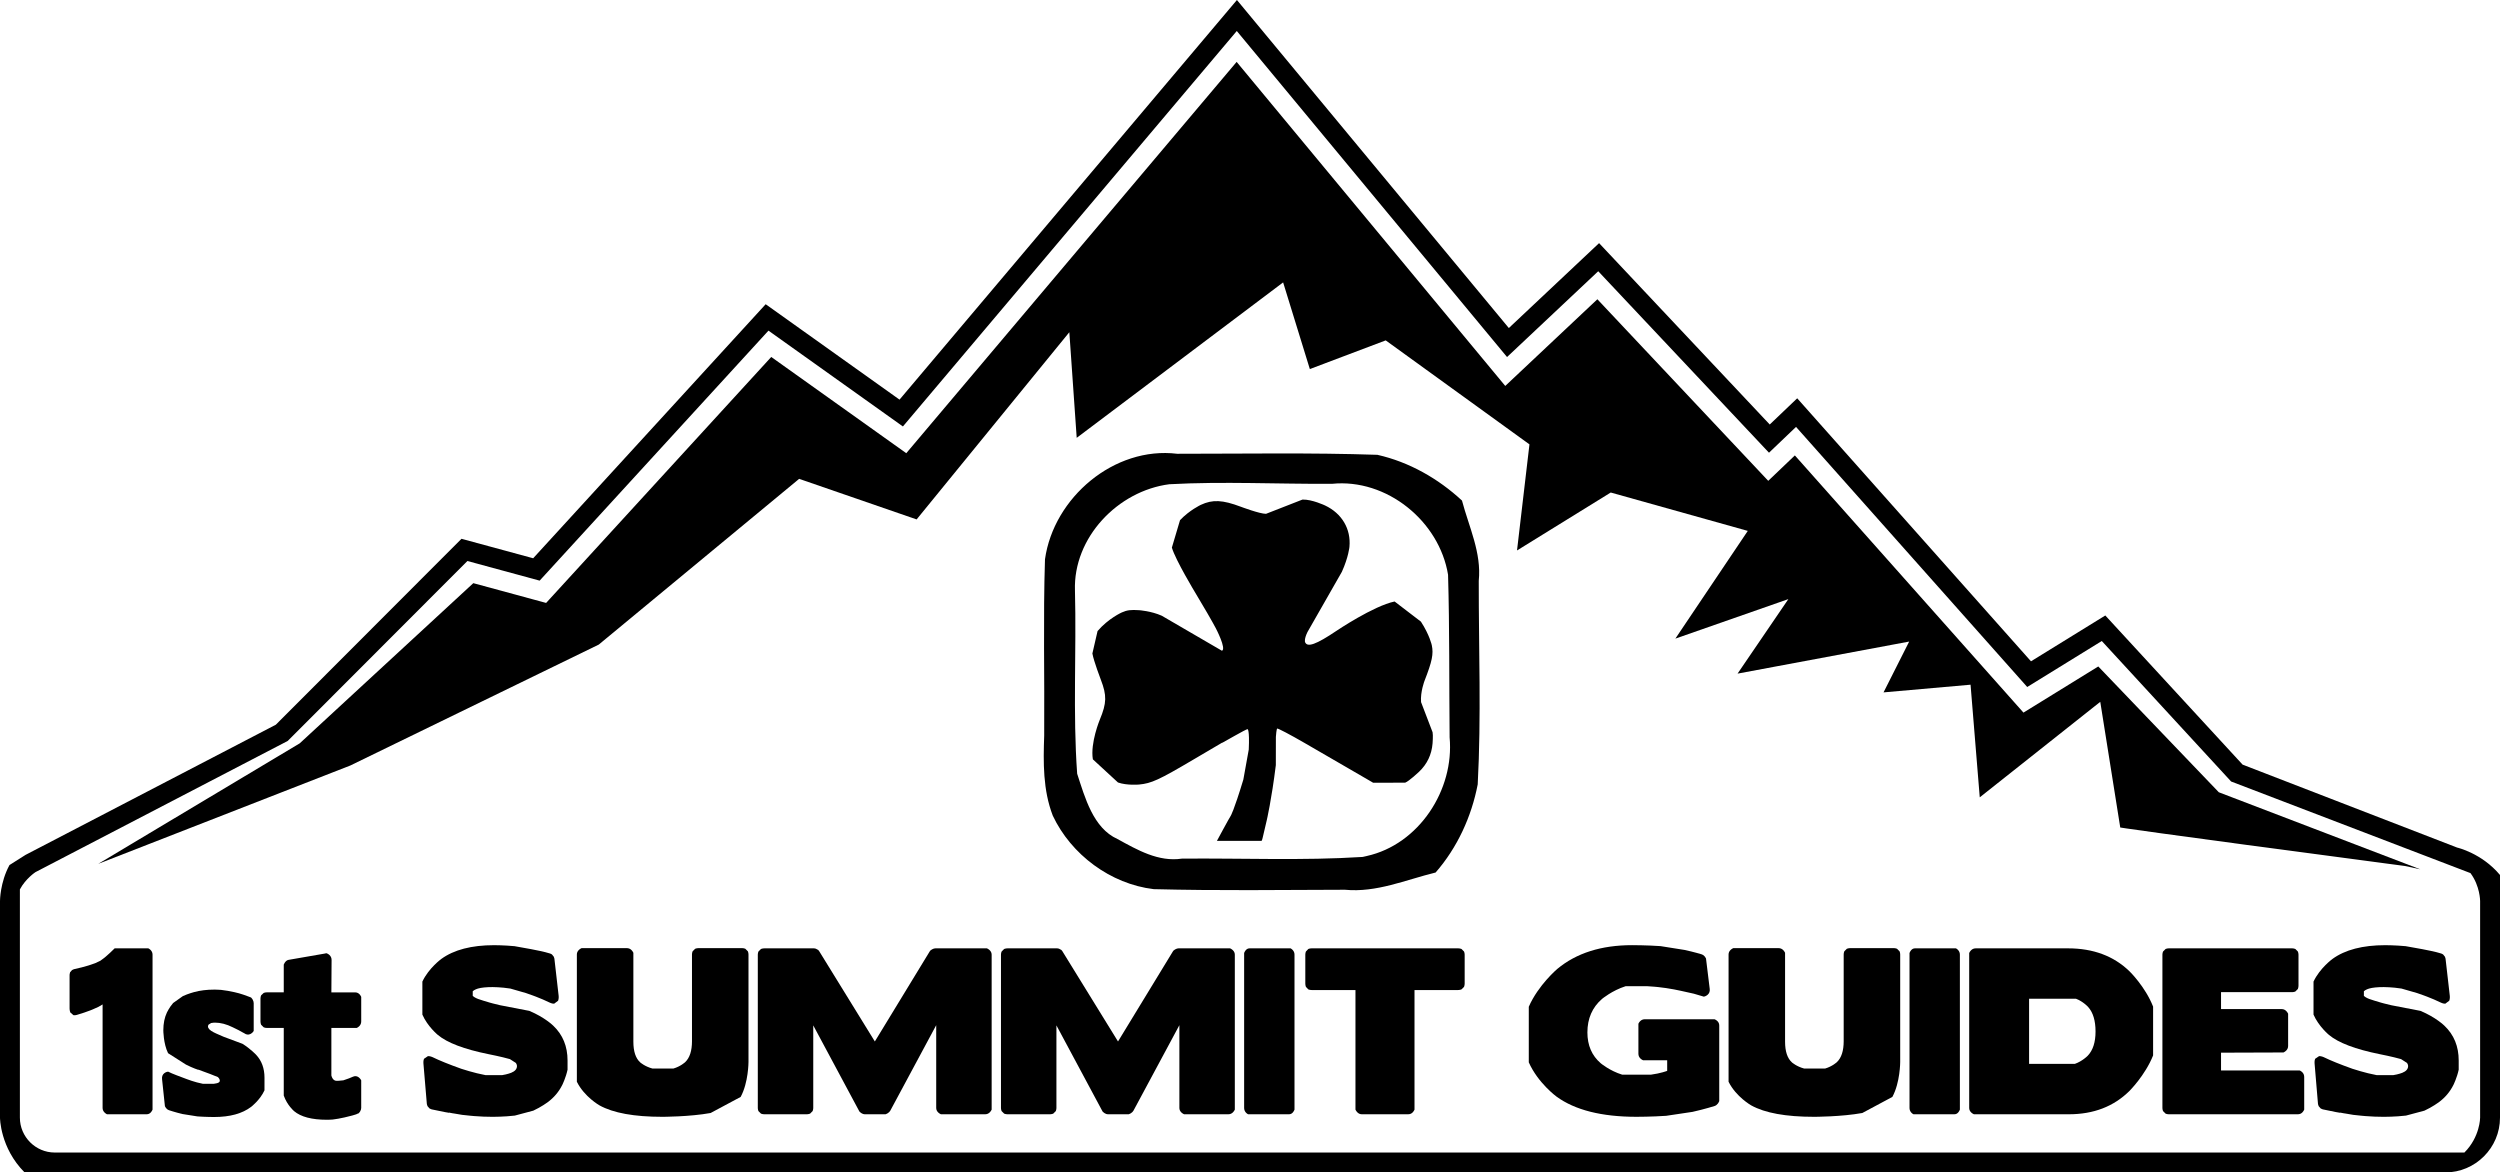 <?xml version="1.0" encoding="UTF-8" standalone="no"?>
<svg
   xmlns:dc="http://purl.org/dc/elements/1.1/"
   xmlns:cc="http://creativecommons.org/ns#"
   xmlns:rdf="http://www.w3.org/1999/02/22-rdf-syntax-ns#"
   xmlns:svg="http://www.w3.org/2000/svg"
   xmlns="http://www.w3.org/2000/svg"
   xmlns:sodipodi="http://sodipodi.sourceforge.net/DTD/sodipodi-0.dtd"
   xmlns:inkscape="http://www.inkscape.org/namespaces/inkscape"
   width="743.41"
   height="348.637"
   id="svg6903"
   version="1.1"
   inkscape:version="0.48.4 r9939"
   sodipodi:docname="girl guides logo.dxf">
  <sodipodi:namedview
     pagecolor="#ffffff"
     bordercolor="#666666"
     borderopacity="1"
     objecttolerance="10"
     gridtolerance="10"
     guidetolerance="10"
     inkscape:pageopacity="0"
     inkscape:pageshadow="2"
     inkscape:window-width="1676"
     inkscape:window-height="1011"
     id="namedview7014"
     showgrid="false"
     fit-margin-top="0"
     fit-margin-left="0"
     fit-margin-right="0"
     fit-margin-bottom="0"
     inkscape:zoom="1.2685914"
     inkscape:cx="407.2033"
     inkscape:cy="109.30381"
     inkscape:window-x="0"
     inkscape:window-y="18"
     inkscape:window-maximized="0"
     inkscape:current-layer="g6924" />
  <desc
     id="desc6905">/home/pierre/Downloads/girl guides logo.dxf - scale = 27.814512</desc>
  <defs
     id="defs6907">
    <marker
       id="DistanceX"
       orient="auto"
       refX="0"
       refY="0"
       style="overflow:visible">
      <path
         d="M 3,-3 -3,3 M 0,-5 0,5"
         style="stroke:#000000;stroke-width:0.5"
         id="path6910"
         inkscape:connector-curvature="0" />
    </marker>
    <pattern
       height="8"
       id="Hatch"
       patternUnits="userSpaceOnUse"
       width="8"
       x="0"
       y="0">
      <path
         d="M8 4 l-4,4"
         linecap="square"
         stroke="#000000"
         stroke-width="0.25"
         id="path6913" />
      <path
         d="M6 2 l-4,4"
         linecap="square"
         stroke="#000000"
         stroke-width="0.25"
         id="path6915" />
      <path
         d="M4 0 l-4,4"
         linecap="square"
         stroke="#000000"
         stroke-width="0.25"
         id="path6917" />
    </pattern>
    <symbol
       id="*Model_Space" />
    <symbol
       id="*Paper_Space" />
    <symbol
       id="*Paper_Space0" />
  </defs>
  <g
     inkscape:groupmode="layer"
     inkscape:label="0"
     id="g6922"
     transform="translate(-0.342,-275.948)" />
  <g
     inkscape:groupmode="layer"
     inkscape:label="Layer 1"
     id="g6924"
     transform="translate(-0.342,-275.948)">
    <path
       style="color:#000000;fill:#000000;fill-opacity:1;fill-rule:nonzero;stroke:none;marker:none;visibility:visible;display:inline;overflow:visible;enable-background:accumulate"
       d="m 406.731,530.502 c 15.574,-3.438 26.119,-19.704 24.673,-35.292 -0.155,-16.117 0.005,-32.237 -0.462,-48.35 -2.6,-15.954 -18.276,-28.705 -34.542,-27.039 -16.11,0.09 -32.257,-0.757 -48.344,0.122 -15.302,1.988 -28.615,15.849 -28.06,31.626 0.465,18.148 -0.648,36.335 0.655,54.46 2.31,7.061 4.753,16.153 11.984,19.416 5.915,3.229 12.16,6.877 19.174,5.826 17.905,-0.163 35.858,0.633 53.731,-0.5 0.397,-0.089 0.794,-0.179 1.192,-0.268 z m -63.32,9.848 c -12.813,-1.528 -24.558,-10.265 -30.013,-21.863 -2.934,-7.63 -2.837,-15.797 -2.55,-23.816 0.13,-17.465 -0.321,-34.962 0.233,-52.407 2.57,-18.349 20.593,-33.665 39.316,-31.38 19.841,7.2e-4 39.696,-0.358 59.532,0.31 9.423,2.128 18.096,7.061 25.153,13.606 2.078,7.862 5.85,15.53 4.987,23.882 -0.03,20.163 0.767,40.374 -0.309,60.505 -1.844,9.608 -6.069,18.82 -12.518,26.213 -8.892,2.176 -17.619,6.04 -26.965,5.126 -18.956,0.052 -37.915,0.32 -56.867,-0.176 z"
       id="path6928"
       inkscape:connector-curvature="0" />
    <path
       d="m 364.097,522.509 c 1.035,-1.914 2.023,-3.68 2.197,-3.928 0,0 0.885,-1.256 3.775,-10.819 0.745,-4.141 0.745,-4.141 1.608,-8.916 0.282,-6.081 -0.358,-6.081 -0.358,-6.081 -0.19,0 -1.942,0.909 -3.891,2.022 0,0 -1.951,1.109 -3.588,2.019 -0.053,0 -0.053,0 -0.105,0 -3.854,2.254 -8.512,5.007 -8.512,5.007 -10.264,6.063 -12.485,7.083 -16.161,7.427 0,0 -3.578,0.333 -6.272,-0.61 -2.777,-2.561 -2.777,-2.561 -7.473,-6.888 -0.798,-4.889 2.067,-11.787 2.067,-11.787 2.063,-4.97 2.118,-7.181 0.301,-11.908 0,0 -2.077,-5.402 -2.506,-7.778 0.619,-2.675 0.619,-2.675 1.537,-6.662 3.212,-3.765 7.204,-5.538 7.204,-5.538 1.567,-0.697 2.648,-0.837 5.162,-0.67 0,0 3.578,0.237 6.725,1.644 10.082,5.866 10.082,5.866 17.897,10.415 1.414,-0.511 -1.831,-6.708 -1.831,-6.708 -0.988,-1.888 -3.731,-6.63 -6.094,-10.537 0,0 -5.897,-9.744 -6.964,-13.429 1.556,-5.242 1.556,-5.242 2.422,-8.153 2.828,-2.995 6.193,-4.562 6.193,-4.562 3.49,-1.625 6.458,-1.484 11.871,0.559 0,0 5.614,2.12 7.508,2.113 5.504,-2.153 5.504,-2.153 10.85,-4.241 2.826,-0.079 6.708,1.757 6.708,1.757 5.013,2.373 7.734,6.983 7.252,12.293 0,0 -0.276,3.067 -2.252,7.431 -5.307,9.295 -5.307,9.295 -10.237,17.926 -1.037,2.131 -0.717,2.968 -0.717,2.968 0.649,1.686 3.297,0.737 9.374,-3.358 0,0 10.946,-7.377 17.257,-8.705 5.198,3.979 5.198,3.979 7.829,5.992 2.598,4 3.229,7.006 3.229,7.006 0.548,2.613 0.105,4.779 -2.159,10.589 0,0 -1.273,3.268 -1.031,6.333 1.942,5.073 1.942,5.073 3.428,8.96 0.187,0.903 -0.006,3.31 -0.006,3.31 -0.27,3.343 -1.623,6.18 -4.041,8.466 0,0 -2.955,2.791 -4.113,3.222 -4.534,0.009 -4.534,0.009 -9.521,0.016 0.177,0.083 -20.351,-11.806 -20.351,-11.806 -4.306,-2.495 -7.993,-4.433 -8.195,-4.307 0,0 -0.202,0.125 -0.371,2.488 -0.004,2.763 -0.004,2.763 -0.015,8.388 -1.274,10.342 -2.712,16.459 -2.712,16.459 -0.522,2.223 -1.052,4.496 -1.182,5.051 0,0 -0.227,0.993 -0.353,1.01 -6.573,0 -6.573,0 -6.573,0 -6.694,0 -6.694,0 -6.694,0 0,0 1.883,-3.479 1.883,-3.479 z"
       style="color:#000000;fill:#000000;fill-opacity:1;fill-rule:nonzero;stroke:none;marker:none;visibility:visible;display:inline;overflow:visible;enable-background:accumulate"
       id="path6930"
       inkscape:connector-curvature="0" />
    <path
       d="m 43.939,607.291 c 0.504,0 0.923,-0.189 1.259,-0.567 0,0 0.336,-0.378 0.504,-0.818 0,-0.504 0,-0.504 0,-0.504 0,-45.562 0,-45.562 0,-45.562 0,-0.504 -0.168,-0.944 -0.504,-1.322 0,0 -0.336,-0.378 -0.755,-0.567 -0.504,0 -0.504,0 -0.504,0 -9.502,0 -9.502,0 -9.502,0 -0.965,0.965 -1.857,1.793 -2.675,2.486 0,0 -0.818,0.692 -1.584,1.206 -0.713,0.336 -0.713,0.336 -1.511,0.713 -0.975,0.367 -2.129,0.724 -2.129,0.724 -1.154,0.357 -2.507,0.703 -4.059,1.038 0,0 -0.378,0.084 -0.714,0.294 -0.293,0.336 -0.293,0.336 -0.587,0.671 -0.147,0.398 -0.147,0.86 -0.147,0.86 0,0 0,9.88 0,9.88 0,0 0,0.671 0.231,1.206 0.461,0.398 0.461,0.398 0.923,0.797 0.524,0.094 1.112,-0.115 1.112,-0.115 1.426,-0.42 2.737,-0.86 3.933,-1.322 0,0 1.196,-0.462 2.402,-1.049 1.217,-0.714 1.217,-0.714 1.217,-0.714 0,30.774 0,30.774 0,30.774 0,0.504 0.178,0.944 0.535,1.322 0,0 0.357,0.378 0.766,0.567 0.461,0 0.461,0 0.461,0 z"
       style="color:#000000;fill:#000000;fill-opacity:1;fill-rule:nonzero;stroke:none;marker:none;visibility:visible;display:inline;overflow:visible;enable-background:accumulate"
       id="path6932"
       inkscape:connector-curvature="0" />
    <path
       d="m 78.992,596.404 c 0,-2.769 -0.839,-5.045 -2.517,-6.828 0,0 -1.678,-1.783 -4.028,-3.241 -3.021,-1.133 -3.021,-1.133 -5.622,-2.098 -1.857,-0.766 -2.968,-1.332 -2.968,-1.332 -1.112,-0.566 -1.668,-1.143 -1.668,-1.731 0,0 0,-0.294 0.189,-0.556 0.378,-0.23 0.378,-0.23 0.755,-0.461 0.504,-0.115 1.133,-0.115 1.133,-0.115 1.678,0 3.44,0.461 5.286,1.384 0,0 0.965,0.461 1.731,0.849 0.566,0.315 0.566,0.315 1.133,0.629 0.367,0.199 0.535,0.283 0.535,0.283 0.629,0.462 1.259,0.535 1.888,0.22 0,0 0.629,-0.315 0.944,-0.892 0,-0.839 0,-0.839 0,-0.839 0,-7.426 0,-7.426 0,-7.426 0,-0.336 -0.105,-0.692 -0.315,-1.07 0,0 -0.21,-0.378 -0.462,-0.608 -0.294,-0.084 -0.294,-0.084 -0.881,-0.336 -0.692,-0.262 -1.49,-0.535 -1.49,-0.535 -0.797,-0.273 -1.668,-0.514 -2.612,-0.724 0,0 -0.944,-0.21 -1.93,-0.388 -1.028,-0.147 -1.028,-0.147 -2.056,-0.294 -1.017,-0.073 -2.024,-0.073 -2.024,-0.073 -2.14,0 -4.111,0.241 -5.916,0.724 0,0 -1.804,0.483 -3.377,1.206 -1.343,0.965 -1.343,0.965 -2.895,2.056 -1.133,1.301 -1.846,2.811 -1.846,2.811 -0.713,1.51 -1.07,3.272 -1.07,5.286 0,0 0,3.943 1.405,6.817 2.811,1.804 2.811,1.804 5.328,3.398 2.056,1.049 3.65,1.552 3.65,1.552 0,0 0,-0.063 0,-0.063 0,0 1.972,0.713 3.535,1.301 1.154,0.461 1.154,0.461 2.307,0.923 0.577,0.503 0.577,1.049 0.577,1.049 0,0.336 -0.23,0.577 -0.692,0.724 0,0 -0.461,0.147 -1.091,0.22 -0.797,0 -0.797,0 -3.273,0 -2.412,-0.462 -4.762,-1.385 -4.762,-1.385 -1.259,-0.461 -2.287,-0.849 -3.084,-1.164 0,0 -0.797,-0.315 -1.384,-0.556 -0.378,-0.168 -0.378,-0.168 -1.091,-0.503 -0.619,0.042 -1.143,0.461 -1.143,0.461 -0.524,0.419 -0.745,1.007 -0.661,1.762 0,0 0,0 0.818,7.741 0,0 0,0 0.042,0.336 0.147,0.315 0.398,0.608 0.398,0.608 0.252,0.294 0.525,0.482 0.818,0.566 0,0 1.888,0.629 3.954,1.123 2.244,0.357 2.244,0.357 4.489,0.713 2.402,0.178 4.961,0.178 4.961,0.178 4.699,0 8.37,-1.007 11.013,-3.021 0,0 2.643,-2.014 3.965,-4.908 z"
       style="color:#000000;fill:#000000;fill-opacity:1;fill-rule:nonzero;stroke:none;marker:none;visibility:visible;display:inline;overflow:visible;enable-background:accumulate"
       id="path6934"
       inkscape:connector-curvature="0" />
    <path
       d="m 98.879,594.957 c 0,0 0,-13.342 0,-13.342 0,0 0,0 7.048,0 0,0 0,0 0.504,0 0.43,-0.189 0.787,-0.566 0.787,-0.566 0.357,-0.378 0.535,-0.839 0.535,-1.384 0,0 0,0 0,-6.734 0,0 0,0 0,-0.545 -0.178,-0.451 -0.535,-0.808 -0.535,-0.808 -0.357,-0.357 -0.787,-0.535 -1.29,-0.535 0,0 0,0 -7.048,0 0,0 0,0 0,0 0.063,-9.629 0.063,-9.629 0.063,-9.629 0,-0.587 -0.21,-1.08 -0.629,-1.479 0,0 -0.419,-0.398 -0.923,-0.535 -0.587,0.126 -0.587,0.126 -0.587,0.126 -10.51,1.825 -10.51,1.825 -10.51,1.825 -0.419,0.042 -0.787,0.252 -1.102,0.629 0,0 -0.314,0.378 -0.472,0.797 0,0.461 0,0.461 0,0.461 0,7.804 0,7.804 0,7.804 0,0 -5.097,0 -5.097,0 0,0 -0.462,0 -0.881,0.178 -0.378,0.357 -0.378,0.357 -0.755,0.713 -0.189,0.451 -0.189,0.996 -0.189,0.996 0,0 0,6.734 0,6.734 0,0 0,0.545 0.189,1.007 0.378,0.378 0.378,0.378 0.755,0.755 0.419,0.189 0.881,0.189 0.881,0.189 0,0 5.097,0 5.097,0 0,0 0,0 0,16.048 0,0 0,0 0,4.069 1.017,2.895 3.052,4.615 3.052,4.615 2.035,1.72 5.297,2.58 9.786,2.58 0,0 0.839,0 1.678,-0.063 0.839,-0.126 0.839,-0.126 1.678,-0.252 0.902,-0.168 1.867,-0.378 1.867,-0.378 0.881,-0.21 1.647,-0.398 2.297,-0.567 0,0 0.65,-0.168 1.185,-0.357 0.419,-0.21 0.419,-0.21 0.713,-0.294 0.252,-0.22 0.462,-0.577 0.462,-0.577 0.21,-0.357 0.315,-0.703 0.315,-1.038 0,0 0,0 0,-7.489 0,0 0,0 0,-0.713 -0.262,-0.546 -0.787,-0.923 -0.787,-0.923 -0.524,-0.378 -1.101,-0.42 -1.731,-0.126 0,0 -0.461,0.21 -1.112,0.462 -0.839,0.294 -0.839,0.294 -1.678,0.587 -0.944,0.147 -1.993,0.147 -1.993,0.147 -0.462,0 -0.839,-0.199 -1.133,-0.598 0,0 -0.294,-0.398 -0.44,-0.996 z"
       style="color:#000000;fill:#000000;fill-opacity:1;fill-rule:nonzero;stroke:none;marker:none;visibility:visible;display:inline;overflow:visible;enable-background:accumulate"
       id="path6936"
       inkscape:connector-curvature="0" />
    <path
       d="m 169.111,591.307 c 0,-4.196 -1.406,-7.636 -4.217,-10.321 0,0 -2.517,-2.517 -7.174,-4.447 -6.796,-1.343 -6.796,-1.343 -8.685,-1.678 -1.636,-0.367 -3.021,-0.766 -3.021,-0.766 -1.384,-0.398 -2.559,-0.766 -3.524,-1.102 0,0 -1.049,-0.378 -1.573,-0.902 0,-0.671 0,-0.671 0,-1.384 0.514,-0.504 1.542,-0.797 1.542,-0.797 1.028,-0.294 2.486,-0.44 4.374,-0.44 0,0 2.476,0 5.265,0.44 3.105,0.881 3.105,0.881 4.657,1.343 1.49,0.504 2.916,1.049 2.916,1.049 1.426,0.546 2.79,1.133 4.09,1.762 0,0 0.714,0.378 1.363,0.346 0.587,-0.441 0.587,-0.441 1.175,-0.881 0.252,-0.619 0.168,-1.416 0.168,-1.416 0,0 -1.259,-11.013 -1.259,-11.013 0,0 -0.042,-0.336 -0.199,-0.671 -0.273,-0.336 -0.273,-0.336 -0.546,-0.672 -0.304,-0.21 -0.639,-0.293 -0.639,-0.293 -0.797,-0.252 -1.794,-0.504 -2.989,-0.755 0,0 -1.196,-0.251 -2.591,-0.524 -1.594,-0.294 -1.594,-0.294 -4.909,-0.881 -3.126,-0.294 -6.062,-0.294 -6.062,-0.294 -6.713,0 -11.947,1.363 -15.702,4.091 0,0 -3.755,2.727 -5.632,6.734 0,5.286 0,5.286 0,9.818 1.531,3.524 4.594,6.041 4.594,6.041 2.811,2.349 7.846,4.258 15.104,5.727 0,0 3.86,0.755 6.335,1.468 1.091,0.671 1.091,0.671 1.762,1.133 0.336,0.461 0.336,0.923 0.336,0.923 0,0.881 -0.577,1.552 -1.731,2.014 0,0 -1.154,0.461 -2.675,0.692 -1.888,0 -1.888,0 -4.951,0 -3.419,-0.629 -7.195,-1.888 -7.195,-1.888 -3.65,-1.301 -6.503,-2.454 -8.559,-3.461 0,0 -0.713,-0.336 -1.363,-0.304 -0.587,0.398 -0.587,0.398 -1.175,0.797 -0.252,0.598 -0.168,1.395 -0.168,1.395 0,0 1.007,11.957 1.007,11.957 0,0 0.042,0.378 0.21,0.735 0.294,0.336 0.294,0.336 0.587,0.671 0.336,0.21 0.713,0.294 0.713,0.294 0.461,0.084 1.122,0.22 1.982,0.409 0,0 0.86,0.189 1.898,0.388 1.217,0.21 1.217,0.21 1.217,0.21 0,-0.063 0,-0.063 0,-0.063 0.336,0.084 0.661,0.147 0.975,0.189 0,0 0.315,0.042 0.682,0.105 0.419,0.084 0.419,0.084 2.224,0.378 1.814,0.22 3.64,0.367 3.64,0.367 1.825,0.147 3.661,0.22 5.506,0.22 0,0 3.441,0 6.535,-0.367 2.748,-0.734 2.748,-0.734 5.496,-1.468 2.328,-1.07 4.237,-2.476 4.237,-2.476 1.909,-1.405 3.377,-3.146 4.405,-5.223 0,0 1.028,-2.077 1.542,-4.478 z"
       style="color:#000000;fill:#000000;fill-opacity:1;fill-rule:nonzero;stroke:none;marker:none;visibility:visible;display:inline;overflow:visible;enable-background:accumulate"
       id="path6938"
       inkscape:connector-curvature="0" />
    <path
       d="m 206.115,585.517 c 0,2.895 -0.671,4.982 -2.014,6.262 0,0 -1.343,1.28 -3.524,1.919 -3.021,0 -3.021,0 -6.209,0 -2.276,-0.608 -3.64,-1.825 -3.64,-1.825 -1.363,-1.216 -2.045,-3.272 -2.045,-6.167 0,0 0,0 0,-25.928 0,0 0,0 0,-0.504 -0.189,-0.44 -0.567,-0.818 -0.567,-0.818 -0.378,-0.378 -0.839,-0.567 -1.384,-0.567 0,0 0,0 -12.901,0 0,0 0,0 -0.546,0 -0.461,0.189 -0.839,0.567 -0.839,0.567 -0.378,0.378 -0.567,0.818 -0.567,1.322 0,0 0,0 0,31.34 0,0 0,0 0,6.503 2.245,4.51 6.734,7.027 6.734,7.027 4.069,2.266 10.3,3.398 18.691,3.398 0,0 8.139,0 14.348,-1.133 4.279,-2.266 4.279,-2.266 8.936,-4.783 2.328,-4.3 2.328,-10.384 2.328,-10.384 0,0 0,-31.969 0,-31.969 0,0 0,-0.504 -0.189,-0.944 -0.378,-0.378 -0.378,-0.378 -0.755,-0.755 -0.44,-0.189 -0.944,-0.189 -0.944,-0.189 0,0 -12.964,0 -12.964,0 0,0 -0.545,0 -1.007,0.189 -0.378,0.378 -0.378,0.378 -0.755,0.755 -0.189,0.44 -0.189,0.944 -0.189,0.944 0,0 0,25.739 0,25.739 z"
       style="color:#000000;fill:#000000;fill-opacity:1;fill-rule:nonzero;stroke:none;marker:none;visibility:visible;display:inline;overflow:visible;enable-background:accumulate"
       id="path6940"
       inkscape:connector-curvature="0" />
    <path
       d="m 278.486,557.953 c -0.294,0 -0.608,0.094 -0.944,0.283 0,0 -0.336,0.189 -0.587,0.409 -0.168,0.252 -0.168,0.252 -0.168,0.252 -16.299,26.746 -16.299,26.746 -16.299,26.746 0,0 -16.488,-26.746 -16.488,-26.746 0,0 -0.126,-0.252 -0.367,-0.472 -0.357,-0.189 -0.357,-0.189 -0.713,-0.378 -0.304,-0.094 -0.556,-0.094 -0.556,-0.094 0,0 -14.726,0 -14.726,0 0,0 -0.546,0 -1.007,0.189 -0.378,0.378 -0.378,0.378 -0.755,0.755 -0.189,0.44 -0.189,0.944 -0.189,0.944 0,0 0,45.562 0,45.562 0,0 0,0.504 0.189,0.944 0.378,0.378 0.378,0.378 0.755,0.755 0.461,0.189 1.007,0.189 1.007,0.189 0,0 12.586,0 12.586,0 0,0 0.546,0 1.007,-0.189 0.378,-0.378 0.378,-0.378 0.755,-0.755 0.189,-0.44 0.189,-0.944 0.189,-0.944 0,0 0,-24.543 0,-24.543 0,0 0,0 13.593,25.362 0,0 0,0 0.168,0.294 0.251,0.251 0.587,0.461 0.587,0.461 0.336,0.21 0.65,0.315 0.944,0.315 0,0 0,0 5.916,0 0,0 0,0 0.294,0 0.315,-0.105 0.65,-0.315 0.65,-0.315 0.336,-0.21 0.587,-0.461 0.755,-0.755 0,0 0,0 13.656,-25.425 0,0 0,0 0,0 0,24.606 0,24.606 0,24.606 0,0.504 0.189,0.944 0.567,1.322 0,0 0.378,0.378 0.839,0.567 0.545,0 0.545,0 0.545,0 12.586,0 12.586,0 12.586,0 0.546,0 1.007,-0.189 1.384,-0.567 0,0 0.378,-0.378 0.567,-0.818 0,-0.504 0,-0.504 0,-0.504 0,-45.562 0,-45.562 0,-45.562 0,-0.504 -0.189,-0.944 -0.567,-1.322 0,0 -0.378,-0.378 -0.839,-0.567 -0.546,0 -0.546,0 -0.546,0 z"
       style="color:#000000;fill:#000000;fill-opacity:1;fill-rule:nonzero;stroke:none;marker:none;visibility:visible;display:inline;overflow:visible;enable-background:accumulate"
       id="path6942"
       inkscape:connector-curvature="0" />
    <path
       d="m 350.795,557.953 c -0.294,0 -0.608,0.094 -0.944,0.283 0,0 -0.336,0.189 -0.587,0.409 -0.168,0.252 -0.168,0.252 -0.168,0.252 -16.299,26.746 -16.299,26.746 -16.299,26.746 0,0 -16.488,-26.746 -16.488,-26.746 0,0 -0.126,-0.252 -0.367,-0.472 -0.357,-0.189 -0.357,-0.189 -0.713,-0.378 -0.304,-0.094 -0.556,-0.094 -0.556,-0.094 0,0 -14.726,0 -14.726,0 0,0 -0.546,0 -1.007,0.189 -0.378,0.378 -0.378,0.378 -0.755,0.755 -0.189,0.44 -0.189,0.944 -0.189,0.944 0,0 0,45.562 0,45.562 0,0 0,0.504 0.189,0.944 0.378,0.378 0.378,0.378 0.755,0.755 0.461,0.189 1.007,0.189 1.007,0.189 0,0 12.586,0 12.586,0 0,0 0.546,0 1.007,-0.189 0.378,-0.378 0.378,-0.378 0.755,-0.755 0.189,-0.44 0.189,-0.944 0.189,-0.944 0,0 0,-24.543 0,-24.543 0,0 0,0 13.593,25.362 0,0 0,0 0.168,0.294 0.251,0.251 0.587,0.461 0.587,0.461 0.336,0.21 0.65,0.315 0.944,0.315 0,0 0,0 5.916,0 0,0 0,0 0.294,0 0.315,-0.105 0.65,-0.315 0.65,-0.315 0.336,-0.21 0.587,-0.461 0.755,-0.755 0,0 0,0 13.656,-25.425 0,0 0,0 0,0 0,24.606 0,24.606 0,24.606 0,0.504 0.189,0.944 0.567,1.322 0,0 0.378,0.378 0.839,0.567 0.545,0 0.545,0 0.545,0 12.586,0 12.586,0 12.586,0 0.546,0 1.007,-0.189 1.384,-0.567 0,0 0.378,-0.378 0.567,-0.818 0,-0.504 0,-0.504 0,-0.504 0,-45.562 0,-45.562 0,-45.562 0,-0.504 -0.189,-0.944 -0.567,-1.322 0,0 -0.378,-0.378 -0.839,-0.567 -0.546,0 -0.546,0 -0.546,0 z"
       style="color:#000000;fill:#000000;fill-opacity:1;fill-rule:nonzero;stroke:none;marker:none;visibility:visible;display:inline;overflow:visible;enable-background:accumulate"
       id="path6944"
       inkscape:connector-curvature="0" />
    <path
       d="m 383.645,607.291 c 0.462,0 0.85,-0.189 1.164,-0.567 0,0 0.315,-0.378 0.472,-0.818 0,-0.504 0,-0.504 0,-0.504 0,-45.562 0,-45.562 0,-45.562 0,-0.504 -0.157,-0.944 -0.472,-1.322 0,0 -0.315,-0.378 -0.703,-0.567 -0.462,0 -0.462,0 -0.462,0 -11.705,0 -11.705,0 -11.705,0 -0.461,0 -0.849,0.189 -1.164,0.567 0,0 -0.315,0.378 -0.472,0.818 0,0.504 0,0.504 0,0.504 0,45.562 0,45.562 0,45.562 0,0.504 0.158,0.944 0.472,1.322 0,0 0.315,0.378 0.703,0.567 0.461,0 0.461,0 0.461,0 z"
       style="color:#000000;fill:#000000;fill-opacity:1;fill-rule:nonzero;stroke:none;marker:none;visibility:visible;display:inline;overflow:visible;enable-background:accumulate"
       id="path6946"
       inkscape:connector-curvature="0" />
    <path
       d="m 419.076,607.291 c 0.545,0 0.996,-0.189 1.353,-0.567 0,0 0.357,-0.378 0.535,-0.818 0,-0.504 0,-0.504 0,-0.504 0,-35.053 0,-35.053 0,-35.053 0,0 12.964,0 12.964,0 0,0 0.545,0 1.007,-0.189 0.378,-0.378 0.378,-0.378 0.755,-0.755 0.189,-0.462 0.189,-1.007 0.189,-1.007 0,0 0,-8.559 0,-8.559 0,0 0,-0.504 -0.189,-0.944 -0.378,-0.378 -0.378,-0.378 -0.755,-0.755 -0.462,-0.189 -1.007,-0.189 -1.007,-0.189 0,0 -43.549,0 -43.549,0 0,0 -0.545,0 -0.996,0.189 -0.357,0.378 -0.357,0.378 -0.713,0.755 -0.178,0.44 -0.178,0.944 -0.178,0.944 0,0 0,8.559 0,8.559 0,0 0,0.545 0.178,1.007 0.357,0.378 0.357,0.378 0.713,0.755 0.451,0.189 0.996,0.189 0.996,0.189 0,0 13.027,0 13.027,0 0,0 0,0 0,35.053 0,0 0,0 0,0.504 0.189,0.44 0.566,0.818 0.566,0.818 0.378,0.378 0.818,0.567 1.322,0.567 0,0 0,0 13.782,0 z"
       style="color:#000000;fill:#000000;fill-opacity:1;fill-rule:nonzero;stroke:none;marker:none;visibility:visible;display:inline;overflow:visible;enable-background:accumulate"
       id="path6948"
       inkscape:connector-curvature="0" />
    <path
       d="m 472.379,582.936 c 0,-4.111 1.447,-7.426 4.342,-9.943 0,0 3.021,-2.517 7.006,-3.776 4.951,0 4.951,0 6.545,0 1.584,0.084 3.157,0.252 3.157,0.252 1.573,0.168 3.136,0.398 4.689,0.692 0,0 3.188,0.629 5.915,1.28 2.266,0.671 2.266,0.671 2.979,0.881 0.608,-0.115 1.112,-0.556 1.112,-0.556 0.503,-0.441 0.713,-1.017 0.629,-1.731 0,0 0,0 -1.07,-8.748 0,0 0,0 -0.042,-0.336 -0.157,-0.325 -0.43,-0.64 -0.43,-0.64 -0.273,-0.315 -0.577,-0.514 -0.913,-0.598 0,0 -2.181,-0.671 -5.055,-1.29 -3.566,-0.566 -3.566,-0.566 -7.132,-1.133 -4.007,-0.283 -8.454,-0.283 -8.454,-0.283 -9.146,0 -16.551,2.349 -22.215,7.048 0,0 -5.664,4.783 -8.496,11.265 0,8.181 0,8.181 0,16.53 2.748,6.178 8.244,10.185 8.244,10.185 5.496,4.007 13.426,6.01 23.788,6.01 0,0 4.573,0 8.821,-0.294 3.922,-0.587 3.922,-0.587 7.845,-1.175 3.493,-0.776 6.555,-1.741 6.555,-1.741 0.378,-0.126 0.703,-0.367 0.975,-0.724 0,0 0.273,-0.357 0.409,-0.724 0,-0.378 0,-0.378 0,-0.378 0,-22.089 0,-22.089 0,-22.089 0,-0.545 -0.189,-0.996 -0.567,-1.353 0,0 -0.378,-0.357 -0.839,-0.535 -0.546,0 -0.546,0 -0.546,0 -20.138,0 -20.138,0 -20.138,0 -0.545,0 -1.007,0.178 -1.384,0.535 0,0 -0.378,0.357 -0.566,0.808 0,0.545 0,0.545 0,0.545 0,8.37 0,8.37 0,8.37 0,0.545 0.189,1.007 0.566,1.384 0,0 0.378,0.378 0.839,0.567 0.545,0 0.545,0 0.545,0 6.608,0 6.608,0 6.608,0 0,0 0,3.146 0,3.146 0,0 -1.972,0.755 -4.846,1.133 -3.776,0 -3.776,0 -8.517,0 -3.713,-1.133 -6.398,-3.398 -6.398,-3.398 -2.643,-2.266 -3.965,-5.328 -3.965,-9.188 z"
       style="color:#000000;fill:#000000;fill-opacity:1;fill-rule:nonzero;stroke:none;marker:none;visibility:visible;display:inline;overflow:visible;enable-background:accumulate"
       id="path6950"
       inkscape:connector-curvature="0" />
    <path
       d="m 548.59,585.517 c 0,2.895 -0.671,4.982 -2.014,6.262 0,0 -1.343,1.28 -3.524,1.919 -3.021,0 -3.021,0 -6.209,0 -2.276,-0.608 -3.64,-1.825 -3.64,-1.825 -1.363,-1.216 -2.045,-3.272 -2.045,-6.167 0,0 0,0 0,-25.928 0,0 0,0 0,-0.504 -0.189,-0.44 -0.567,-0.818 -0.567,-0.818 -0.378,-0.378 -0.839,-0.567 -1.384,-0.567 0,0 0,0 -12.901,0 0,0 0,0 -0.546,0 -0.461,0.189 -0.839,0.567 -0.839,0.567 -0.378,0.378 -0.567,0.818 -0.567,1.322 0,0 0,0 0,31.34 0,0 0,0 0,6.503 2.245,4.51 6.734,7.027 6.734,7.027 4.069,2.266 10.3,3.398 18.691,3.398 0,0 8.139,0 14.348,-1.133 4.279,-2.266 4.279,-2.266 8.936,-4.783 2.328,-4.3 2.328,-10.384 2.328,-10.384 0,0 0,-31.969 0,-31.969 0,0 0,-0.504 -0.189,-0.944 -0.378,-0.378 -0.378,-0.378 -0.755,-0.755 -0.44,-0.189 -0.944,-0.189 -0.944,-0.189 0,0 -12.964,0 -12.964,0 0,0 -0.545,0 -1.007,0.189 -0.378,0.378 -0.378,0.378 -0.755,0.755 -0.189,0.44 -0.189,0.944 -0.189,0.944 0,0 0,25.739 0,25.739 z"
       style="color:#000000;fill:#000000;fill-opacity:1;fill-rule:nonzero;stroke:none;marker:none;visibility:visible;display:inline;overflow:visible;enable-background:accumulate"
       id="path6952"
       inkscape:connector-curvature="0" />
    <path
       d="m 581.503,607.291 c 0.462,0 0.85,-0.189 1.164,-0.567 0,0 0.315,-0.378 0.472,-0.818 0,-0.504 0,-0.504 0,-0.504 0,-45.562 0,-45.562 0,-45.562 0,-0.504 -0.157,-0.944 -0.472,-1.322 0,0 -0.315,-0.378 -0.703,-0.567 -0.462,0 -0.462,0 -0.462,0 -11.705,0 -11.705,0 -11.705,0 -0.461,0 -0.849,0.189 -1.164,0.567 0,0 -0.315,0.378 -0.472,0.818 0,0.504 0,0.504 0,0.504 0,45.562 0,45.562 0,45.562 0,0.504 0.158,0.944 0.472,1.322 0,0 0.315,0.378 0.703,0.567 0.461,0 0.461,0 0.461,0 z"
       style="color:#000000;fill:#000000;fill-opacity:1;fill-rule:nonzero;stroke:none;marker:none;visibility:visible;display:inline;overflow:visible;enable-background:accumulate"
       id="path6954"
       inkscape:connector-curvature="0" />
    <path
       id="path6958"
       style="color:#000000;fill:#000000;fill-opacity:1;fill-rule:nonzero;stroke:none;marker:none;visibility:visible;display:inline;overflow:visible;enable-background:accumulate"
       d="m 623.479,582.685 c 0,3.188 -0.776,5.59 -2.328,7.205 0,0 -1.552,1.615 -3.839,2.423 -3.021,0 -3.021,0 -3.021,0 -10.573,0 -10.573,0 -10.573,0 0,0 0,-19.383 0,-19.383 0,0 0,0 11.076,0 0,0 0,0 2.853,0 2.161,0.818 3.629,2.455 3.629,2.455 1.468,1.636 2.203,4.069 2.203,7.3 z m -35.62,-24.732 c -0.546,0 -1.007,0.189 -1.384,0.567 0,0 -0.378,0.378 -0.567,0.818 0,0.504 0,0.504 0,0.504 0,45.562 0,45.562 0,45.562 0,0.504 0.189,0.944 0.567,1.322 0,0 0.378,0.378 0.839,0.567 0.546,0 0.546,0 0.546,0 27.69,0 27.69,0 27.69,0 7.342,0 13.341,-2.308 17.998,-6.923 0,0 4.699,-4.657 7.048,-10.573 0,-7.174 0,-7.174 0,-14.516 -2.328,-5.937 -6.985,-10.467 -6.985,-10.467 -4.699,-4.573 -10.803,-6.86 -18.313,-6.86 0,0 0,0 -27.438,0 z"
       inkscape:connector-curvature="0" />
    <path
       d="m 683.641,607.291 c 0.545,0 0.996,-0.189 1.353,-0.567 0,0 0.357,-0.378 0.535,-0.818 0,-0.504 0,-0.504 0,-0.504 0,-9.188 0,-9.188 0,-9.188 0,-0.546 -0.178,-1.007 -0.535,-1.385 0,0 -0.357,-0.378 -0.808,-0.566 -0.545,0 -0.545,0 -0.545,0 -22.844,0 -22.844,0 -22.844,0 0,0 0,-5.286 0,-5.286 0,0 0,0 18.061,-0.063 0,0 0,0 0.504,0 0.44,-0.189 0.818,-0.567 0.818,-0.567 0.378,-0.378 0.567,-0.839 0.567,-1.384 0,0 0,0 0,-9.062 0,0 0,0 0,-0.503 -0.189,-0.441 -0.567,-0.818 -0.567,-0.818 -0.378,-0.378 -0.818,-0.566 -1.322,-0.566 0,0 0,0 -18.061,0 0,0 0,0 0,0 0,-5.035 0,-5.035 0,-5.035 0,0 21.145,0 21.145,0 0,0 0.503,0 0.944,-0.189 0.378,-0.378 0.378,-0.378 0.755,-0.755 0.189,-0.462 0.189,-1.007 0.189,-1.007 0,0 0,-9.188 0,-9.188 0,0 0,-0.504 -0.189,-0.944 -0.378,-0.378 -0.378,-0.378 -0.755,-0.755 -0.441,-0.189 -0.944,-0.189 -0.944,-0.189 0,0 -36.689,0 -36.689,0 0,0 -0.504,0 -0.944,0.189 -0.378,0.378 -0.378,0.378 -0.755,0.755 -0.189,0.44 -0.189,0.944 -0.189,0.944 0,0 0,45.562 0,45.562 0,0 0,0.504 0.189,0.944 0.378,0.378 0.378,0.378 0.755,0.755 0.44,0.189 0.944,0.189 0.944,0.189 0,0 38.388,0 38.388,0 z"
       style="color:#000000;fill:#000000;fill-opacity:1;fill-rule:nonzero;stroke:none;marker:none;visibility:visible;display:inline;overflow:visible;enable-background:accumulate"
       id="path6960"
       inkscape:connector-curvature="0" />
    <path
       d="m 731.47,591.307 c 0,-4.196 -1.406,-7.636 -4.217,-10.321 0,0 -2.517,-2.517 -7.174,-4.447 -6.796,-1.343 -6.796,-1.343 -8.685,-1.678 -1.636,-0.367 -3.021,-0.766 -3.021,-0.766 -1.384,-0.398 -2.559,-0.766 -3.524,-1.102 0,0 -1.049,-0.378 -1.573,-0.902 0,-0.671 0,-0.671 0,-1.384 0.514,-0.504 1.542,-0.797 1.542,-0.797 1.028,-0.294 2.486,-0.44 4.374,-0.44 0,0 2.476,0 5.265,0.44 3.105,0.881 3.105,0.881 4.657,1.343 1.49,0.504 2.916,1.049 2.916,1.049 1.426,0.546 2.79,1.133 4.09,1.762 0,0 0.714,0.378 1.363,0.346 0.587,-0.441 0.587,-0.441 1.175,-0.881 0.252,-0.619 0.168,-1.416 0.168,-1.416 0,0 -1.259,-11.013 -1.259,-11.013 0,0 -0.042,-0.336 -0.199,-0.671 -0.273,-0.336 -0.273,-0.336 -0.546,-0.672 -0.304,-0.21 -0.639,-0.293 -0.639,-0.293 -0.797,-0.252 -1.794,-0.504 -2.989,-0.755 0,0 -1.196,-0.251 -2.591,-0.524 -1.594,-0.294 -1.594,-0.294 -4.909,-0.881 -3.126,-0.294 -6.062,-0.294 -6.062,-0.294 -6.713,0 -11.947,1.363 -15.702,4.091 0,0 -3.755,2.727 -5.632,6.734 0,5.286 0,5.286 0,9.818 1.531,3.524 4.594,6.041 4.594,6.041 2.811,2.349 7.846,4.258 15.104,5.727 0,0 3.86,0.755 6.335,1.468 1.091,0.671 1.091,0.671 1.762,1.133 0.336,0.461 0.336,0.923 0.336,0.923 0,0.881 -0.577,1.552 -1.731,2.014 0,0 -1.154,0.461 -2.675,0.692 -1.888,0 -1.888,0 -4.951,0 -3.419,-0.629 -7.195,-1.888 -7.195,-1.888 -3.65,-1.301 -6.503,-2.454 -8.559,-3.461 0,0 -0.713,-0.336 -1.363,-0.304 -0.587,0.398 -0.587,0.398 -1.175,0.797 -0.252,0.598 -0.168,1.395 -0.168,1.395 0,0 1.007,11.957 1.007,11.957 0,0 0.042,0.378 0.21,0.735 0.294,0.336 0.294,0.336 0.587,0.671 0.336,0.21 0.713,0.294 0.713,0.294 0.461,0.084 1.122,0.22 1.982,0.409 0,0 0.86,0.189 1.898,0.388 1.217,0.21 1.217,0.21 1.217,0.21 0,-0.063 0,-0.063 0,-0.063 0.336,0.084 0.661,0.147 0.975,0.189 0,0 0.315,0.042 0.682,0.105 0.419,0.084 0.419,0.084 2.224,0.378 1.814,0.22 3.64,0.367 3.64,0.367 1.825,0.147 3.661,0.22 5.506,0.22 0,0 3.441,0 6.535,-0.367 2.748,-0.734 2.748,-0.734 5.496,-1.468 2.328,-1.07 4.237,-2.476 4.237,-2.476 1.909,-1.405 3.377,-3.146 4.405,-5.223 0,0 1.028,-2.077 1.542,-4.478 z"
       style="color:#000000;fill:#000000;fill-opacity:1;fill-rule:nonzero;stroke:none;marker:none;visibility:visible;display:inline;overflow:visible;enable-background:accumulate"
       id="path6962"
       inkscape:connector-curvature="0" />
    <path
       d="m 29.526,532.842 c 0,0 59.946,-35.854 59.946,-35.854 0,0 0,0 51.615,-47.629 0,0 0,0 0,0 21.651,5.881 21.651,5.881 21.651,5.881 0,0 66.945,-73.143 66.945,-73.143 0,0 0,0 40.152,28.619 0,0 0,0 0,0 98.24,-116.362 98.24,-116.362 98.24,-116.362 0,0 79.875,96.36 79.875,96.36 0,0 0,0 27.394,-25.775 0,0 0,0 0,0 50.807,53.996 50.807,53.996 50.807,53.996 0,0 7.919,-7.558 7.919,-7.558 0,0 0,0 67.978,76.478 0,0 0,0 0,0 22.246,-13.724 22.246,-13.724 22.246,-13.724 0,0 35.842,37.41 35.842,37.41 0,0 0,0 59.918,22.916 0,0 0,0 -4.499,-0.979 -80.393,-10.641 -84.727,-11.457 -84.727,-11.457 0,0 -5.944,-37.372 -5.944,-37.372 0,0 0,0 -35.835,28.401 0,0 0,0 0,0 -2.735,-33.495 -2.735,-33.495 -2.735,-33.495 0,0 -25.877,2.287 -25.877,2.287 0,0 0,0 7.624,-15.112 0,0 0,0 0,0 -51.031,9.532 -51.031,9.532 -51.031,9.532 0,0 15.109,-22.159 15.109,-22.159 0,0 0,0 -33.605,11.752 0,0 0,0 0,0 21.536,-32.034 21.536,-32.034 21.536,-32.034 0,0 -40.75,-11.412 -40.75,-11.412 0,0 0,0 -27.872,17.232 0,0 0,0 0,0 3.699,-31.548 3.699,-31.548 3.699,-31.548 0,0 -42.745,-30.922 -42.745,-30.922 0,0 0,0 -22.561,8.53 0,0 0,0 0,0 -7.943,-25.772 -7.943,-25.772 -7.943,-25.772 0,0 -61.383,46.222 -61.383,46.222 0,0 0,0 -2.192,-31.408 0,0 0,0 0,0 -45.413,55.669 -45.413,55.669 -45.413,55.669 0,0 -34.929,-12.066 -34.929,-12.066 0,0 0,0 -59.587,49.287 0,0 0,0 0,0 -73.872,35.954 -73.872,35.954 -73.872,35.954 0,0 -74.995,29.255 -74.995,29.255 z"
       style="color:#000000;fill:#000000;fill-opacity:1;fill-rule:nonzero;stroke:none;stroke-width:0.6;marker:none;visibility:visible;display:inline;overflow:visible;enable-background:accumulate"
       id="path6964"
       inkscape:connector-curvature="0" />
    <path
       id="path6968"
       style="color:#000000;fill:#000000;fill-opacity:1;fill-rule:nonzero;stroke:none;stroke-width:0.6;marker:none;visibility:visible;display:inline;overflow:visible;enable-background:accumulate"
       d="M 663.794,508.335 625.336,466.56 c 0,0 0,0 -22.171,13.677 l 0,0 C 534.418,402.893 534.418,402.893 534.418,402.893 l -8.042,7.676 c 0,0 0,0 -50.778,-53.966 l 0,0 c -27.115,25.513 -27.115,25.513 -27.115,25.513 L 368.117,285.164 c 0,0 0,0 -99.282,117.597 l 0,0 C 228.856,374.267 228.856,374.267 228.856,374.267 l -68.041,74.34 c 0,0 0,0 -21.484,-5.836 l 0,0 c -53.425,53.5 -53.425,53.5 -53.425,53.5 l -75.01,39.013 c 0,0 -2.897,1.881 -4.64,5.14 0,3.455 0,3.455 0,3.455 0,64.42 0,64.42 0,64.42 0,5.699 4.673,10.372 10.372,10.372 0,0 0,0 710.84,0 0,0 0,0 5.699,0 4.673,-4.673 4.673,-10.372 4.673,-10.372 l 0,-64.42 c 0,0 0,-4.465 -2.869,-8.3 z M 82.367,491.447 137.57,436.166 c 0,0 0,0 21.316,5.79 l 0,0 c 69.141,-75.542 69.141,-75.542 69.141,-75.542 l 39.803,28.37 c 0,0 0,0 100.329,-118.836 l 0,0 c 80.858,97.548 80.858,97.548 80.858,97.548 l 26.835,-25.25 c 0,0 0,0 50.749,53.935 l 0,0 c 8.167,-7.794 8.167,-7.794 8.167,-7.794 l 69.519,78.212 c 0,0 0,0 22.096,-13.632 l 0,0 c 40.829,44.351 40.829,44.351 40.829,44.351 l 63.8,24.669 c 0,0 7.271,1.627 12.741,8.148 0,7.746 0,7.746 0,7.746 0,64.42 0,64.42 0,64.42 0,8.963 -7.322,16.285 -16.285,16.285 0,0 0,0 -710.84,0 0,0 0,0 -8.963,0 -7.322,-7.322 -7.322,-16.285 -7.322,-16.285 l 0,-64.42 c 0,0 0,-5.522 2.822,-10.701 4.668,-2.954 4.668,-2.954 4.668,-2.954 0.106,-0.067 0.106,-0.067 0.106,-0.067 l 74.429,-38.711 z"
       inkscape:connector-curvature="0"
       sodipodi:nodetypes="ccccccccccccccccccccccccccccccccccccccccccccccccccccccccccc" />
  </g>
</svg>
